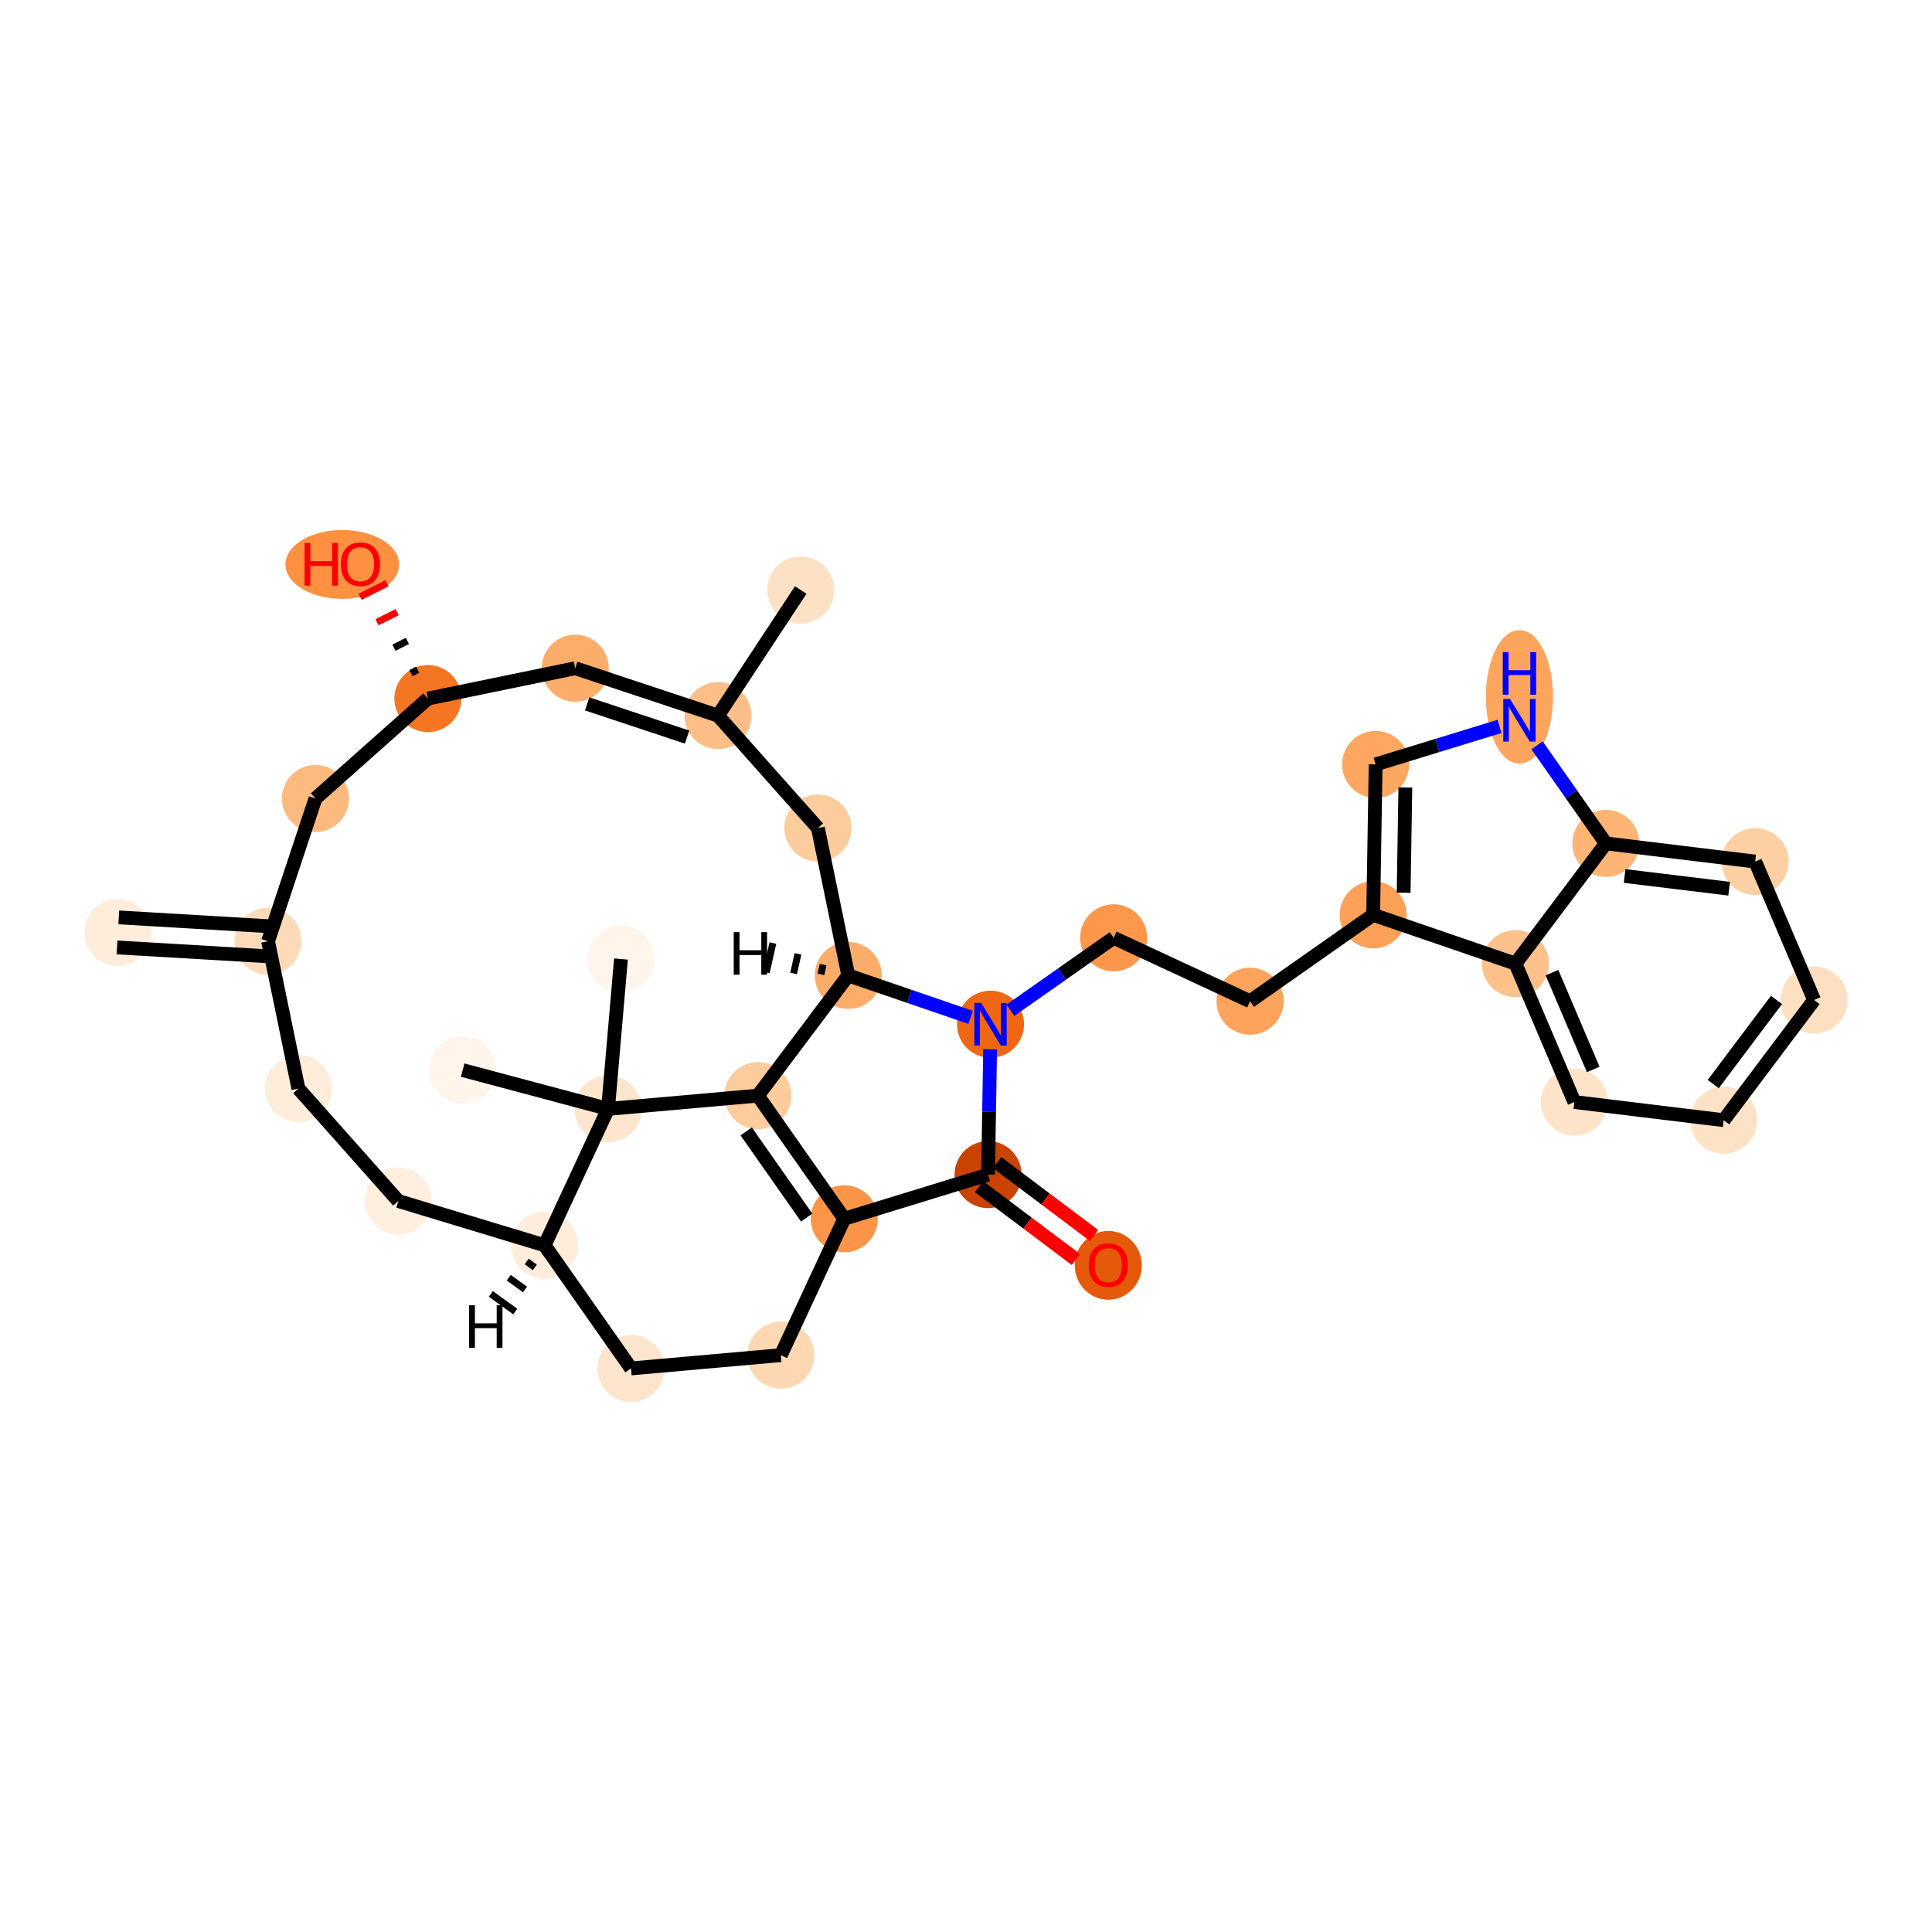 <?xml version='1.0' encoding='iso-8859-1'?>
<svg version='1.1' baseProfile='full'
              xmlns='http://www.w3.org/2000/svg'
                      xmlns:rdkit='http://www.rdkit.org/xml'
                      xmlns:xlink='http://www.w3.org/1999/xlink'
                  xml:space='preserve'
width='280px' height='280px' viewBox='0 0 280 280'>
<!-- END OF HEADER -->
<rect style='opacity:1.0;fill:#FFFFFF;stroke:none' width='280' height='280' x='0' y='0'> </rect>
<ellipse cx='17.087' cy='135.132' rx='4.36' ry='4.36'  style='fill:#FEEDDB;fill-rule:evenodd;stroke:#FEEDDB;stroke-width:1.0px;stroke-linecap:butt;stroke-linejoin:miter;stroke-opacity:1' />
<ellipse cx='38.85' cy='136.413' rx='4.36' ry='4.36'  style='fill:#FDDBB9;fill-rule:evenodd;stroke:#FDDBB9;stroke-width:1.0px;stroke-linecap:butt;stroke-linejoin:miter;stroke-opacity:1' />
<ellipse cx='43.245' cy='157.766' rx='4.36' ry='4.36'  style='fill:#FEEDDB;fill-rule:evenodd;stroke:#FEEDDB;stroke-width:1.0px;stroke-linecap:butt;stroke-linejoin:miter;stroke-opacity:1' />
<ellipse cx='57.728' cy='174.06' rx='4.36' ry='4.36'  style='fill:#FEEFE0;fill-rule:evenodd;stroke:#FEEFE0;stroke-width:1.0px;stroke-linecap:butt;stroke-linejoin:miter;stroke-opacity:1' />
<ellipse cx='78.926' cy='180.477' rx='4.36' ry='4.36'  style='fill:#FEEDDB;fill-rule:evenodd;stroke:#FEEDDB;stroke-width:1.0px;stroke-linecap:butt;stroke-linejoin:miter;stroke-opacity:1' />
<ellipse cx='91.45' cy='198.322' rx='4.36' ry='4.36'  style='fill:#FDE5CD;fill-rule:evenodd;stroke:#FDE5CD;stroke-width:1.0px;stroke-linecap:butt;stroke-linejoin:miter;stroke-opacity:1' />
<ellipse cx='113.165' cy='196.398' rx='4.36' ry='4.36'  style='fill:#FDD8B2;fill-rule:evenodd;stroke:#FDD8B2;stroke-width:1.0px;stroke-linecap:butt;stroke-linejoin:miter;stroke-opacity:1' />
<ellipse cx='122.357' cy='176.63' rx='4.36' ry='4.36'  style='fill:#FD9548;fill-rule:evenodd;stroke:#FD9548;stroke-width:1.0px;stroke-linecap:butt;stroke-linejoin:miter;stroke-opacity:1' />
<ellipse cx='109.834' cy='158.786' rx='4.36' ry='4.36'  style='fill:#FDCC9C;fill-rule:evenodd;stroke:#FDCC9C;stroke-width:1.0px;stroke-linecap:butt;stroke-linejoin:miter;stroke-opacity:1' />
<ellipse cx='122.934' cy='141.362' rx='4.36' ry='4.36'  style='fill:#FDAD6A;fill-rule:evenodd;stroke:#FDAD6A;stroke-width:1.0px;stroke-linecap:butt;stroke-linejoin:miter;stroke-opacity:1' />
<ellipse cx='118.539' cy='120.009' rx='4.36' ry='4.36'  style='fill:#FDCC9C;fill-rule:evenodd;stroke:#FDCC9C;stroke-width:1.0px;stroke-linecap:butt;stroke-linejoin:miter;stroke-opacity:1' />
<ellipse cx='104.056' cy='103.715' rx='4.36' ry='4.36'  style='fill:#FDBF87;fill-rule:evenodd;stroke:#FDBF87;stroke-width:1.0px;stroke-linecap:butt;stroke-linejoin:miter;stroke-opacity:1' />
<ellipse cx='116.047' cy='85.508' rx='4.36' ry='4.36'  style='fill:#FDE1C4;fill-rule:evenodd;stroke:#FDE1C4;stroke-width:1.0px;stroke-linecap:butt;stroke-linejoin:miter;stroke-opacity:1' />
<ellipse cx='83.367' cy='96.845' rx='4.36' ry='4.36'  style='fill:#FDAD6A;fill-rule:evenodd;stroke:#FDAD6A;stroke-width:1.0px;stroke-linecap:butt;stroke-linejoin:miter;stroke-opacity:1' />
<ellipse cx='62.014' cy='101.24' rx='4.36' ry='4.36'  style='fill:#F57622;fill-rule:evenodd;stroke:#F57622;stroke-width:1.0px;stroke-linecap:butt;stroke-linejoin:miter;stroke-opacity:1' />
<ellipse cx='49.608' cy='81.801' rx='7.732' ry='4.483'  style='fill:#FD9041;fill-rule:evenodd;stroke:#FD9041;stroke-width:1.0px;stroke-linecap:butt;stroke-linejoin:miter;stroke-opacity:1' />
<ellipse cx='45.72' cy='115.723' rx='4.36' ry='4.36'  style='fill:#FDBA7F;fill-rule:evenodd;stroke:#FDBA7F;stroke-width:1.0px;stroke-linecap:butt;stroke-linejoin:miter;stroke-opacity:1' />
<ellipse cx='143.555' cy='148.437' rx='4.36' ry='4.366'  style='fill:#EF6712;fill-rule:evenodd;stroke:#EF6712;stroke-width:1.0px;stroke-linecap:butt;stroke-linejoin:miter;stroke-opacity:1' />
<ellipse cx='161.399' cy='135.913' rx='4.36' ry='4.36'  style='fill:#FD974B;fill-rule:evenodd;stroke:#FD974B;stroke-width:1.0px;stroke-linecap:butt;stroke-linejoin:miter;stroke-opacity:1' />
<ellipse cx='181.167' cy='145.105' rx='4.36' ry='4.36'  style='fill:#FDA35B;fill-rule:evenodd;stroke:#FDA35B;stroke-width:1.0px;stroke-linecap:butt;stroke-linejoin:miter;stroke-opacity:1' />
<ellipse cx='199.011' cy='132.582' rx='4.36' ry='4.36'  style='fill:#FDA158;fill-rule:evenodd;stroke:#FDA158;stroke-width:1.0px;stroke-linecap:butt;stroke-linejoin:miter;stroke-opacity:1' />
<ellipse cx='199.368' cy='110.784' rx='4.36' ry='4.36'  style='fill:#FDA761;fill-rule:evenodd;stroke:#FDA761;stroke-width:1.0px;stroke-linecap:butt;stroke-linejoin:miter;stroke-opacity:1' />
<ellipse cx='220.209' cy='100.992' rx='4.36' ry='9.168'  style='fill:#FDA45D;fill-rule:evenodd;stroke:#FDA45D;stroke-width:1.0px;stroke-linecap:butt;stroke-linejoin:miter;stroke-opacity:1' />
<ellipse cx='232.732' cy='122.232' rx='4.36' ry='4.36'  style='fill:#FDB474;fill-rule:evenodd;stroke:#FDB474;stroke-width:1.0px;stroke-linecap:butt;stroke-linejoin:miter;stroke-opacity:1' />
<ellipse cx='254.373' cy='124.866' rx='4.36' ry='4.36'  style='fill:#FDD0A3;fill-rule:evenodd;stroke:#FDD0A3;stroke-width:1.0px;stroke-linecap:butt;stroke-linejoin:miter;stroke-opacity:1' />
<ellipse cx='262.913' cy='144.924' rx='4.36' ry='4.36'  style='fill:#FDDFC1;fill-rule:evenodd;stroke:#FDDFC1;stroke-width:1.0px;stroke-linecap:butt;stroke-linejoin:miter;stroke-opacity:1' />
<ellipse cx='249.812' cy='162.348' rx='4.36' ry='4.36'  style='fill:#FDE2C6;fill-rule:evenodd;stroke:#FDE2C6;stroke-width:1.0px;stroke-linecap:butt;stroke-linejoin:miter;stroke-opacity:1' />
<ellipse cx='228.171' cy='159.715' rx='4.36' ry='4.36'  style='fill:#FDE3C8;fill-rule:evenodd;stroke:#FDE3C8;stroke-width:1.0px;stroke-linecap:butt;stroke-linejoin:miter;stroke-opacity:1' />
<ellipse cx='219.631' cy='139.657' rx='4.36' ry='4.36'  style='fill:#FDC18B;fill-rule:evenodd;stroke:#FDC18B;stroke-width:1.0px;stroke-linecap:butt;stroke-linejoin:miter;stroke-opacity:1' />
<ellipse cx='143.198' cy='170.234' rx='4.36' ry='4.36'  style='fill:#CB4301;fill-rule:evenodd;stroke:#CB4301;stroke-width:1.0px;stroke-linecap:butt;stroke-linejoin:miter;stroke-opacity:1' />
<ellipse cx='160.623' cy='183.383' rx='4.36' ry='4.483'  style='fill:#E5590A;fill-rule:evenodd;stroke:#E5590A;stroke-width:1.0px;stroke-linecap:butt;stroke-linejoin:miter;stroke-opacity:1' />
<ellipse cx='88.118' cy='160.71' rx='4.36' ry='4.36'  style='fill:#FEE6CE;fill-rule:evenodd;stroke:#FEE6CE;stroke-width:1.0px;stroke-linecap:butt;stroke-linejoin:miter;stroke-opacity:1' />
<ellipse cx='67.055' cy='155.09' rx='4.36' ry='4.36'  style='fill:#FFF5EB;fill-rule:evenodd;stroke:#FFF5EB;stroke-width:1.0px;stroke-linecap:butt;stroke-linejoin:miter;stroke-opacity:1' />
<ellipse cx='89.995' cy='138.99' rx='4.36' ry='4.36'  style='fill:#FFF5EB;fill-rule:evenodd;stroke:#FFF5EB;stroke-width:1.0px;stroke-linecap:butt;stroke-linejoin:miter;stroke-opacity:1' />
<path class='bond-0 atom-0 atom-1' d='M 16.959,137.308 L 38.722,138.589' style='fill:none;fill-rule:evenodd;stroke:#000000;stroke-width:2.0px;stroke-linecap:butt;stroke-linejoin:miter;stroke-opacity:1' />
<path class='bond-0 atom-0 atom-1' d='M 17.215,132.956 L 38.978,134.237' style='fill:none;fill-rule:evenodd;stroke:#000000;stroke-width:2.0px;stroke-linecap:butt;stroke-linejoin:miter;stroke-opacity:1' />
<path class='bond-1 atom-1 atom-2' d='M 38.85,136.413 L 43.245,157.766' style='fill:none;fill-rule:evenodd;stroke:#000000;stroke-width:2.0px;stroke-linecap:butt;stroke-linejoin:miter;stroke-opacity:1' />
<path class='bond-33 atom-16 atom-1' d='M 45.72,115.723 L 38.85,136.413' style='fill:none;fill-rule:evenodd;stroke:#000000;stroke-width:2.0px;stroke-linecap:butt;stroke-linejoin:miter;stroke-opacity:1' />
<path class='bond-2 atom-2 atom-3' d='M 43.245,157.766 L 57.728,174.06' style='fill:none;fill-rule:evenodd;stroke:#000000;stroke-width:2.0px;stroke-linecap:butt;stroke-linejoin:miter;stroke-opacity:1' />
<path class='bond-3 atom-3 atom-4' d='M 57.728,174.06 L 78.926,180.477' style='fill:none;fill-rule:evenodd;stroke:#000000;stroke-width:2.0px;stroke-linecap:butt;stroke-linejoin:miter;stroke-opacity:1' />
<path class='bond-4 atom-4 atom-5' d='M 78.926,180.477 L 91.45,198.322' style='fill:none;fill-rule:evenodd;stroke:#000000;stroke-width:2.0px;stroke-linecap:butt;stroke-linejoin:miter;stroke-opacity:1' />
<path class='bond-35 atom-31 atom-4' d='M 88.118,160.71 L 78.926,180.477' style='fill:none;fill-rule:evenodd;stroke:#000000;stroke-width:2.0px;stroke-linecap:butt;stroke-linejoin:miter;stroke-opacity:1' />
<path class='bond-38 atom-4 atom-34' d='M 76.33,182.826 L 77.507,183.678' style='fill:none;fill-rule:evenodd;stroke:#000000;stroke-width:1.0px;stroke-linecap:butt;stroke-linejoin:miter;stroke-opacity:1' />
<path class='bond-38 atom-4 atom-34' d='M 73.733,185.175 L 76.088,186.879' style='fill:none;fill-rule:evenodd;stroke:#000000;stroke-width:1.0px;stroke-linecap:butt;stroke-linejoin:miter;stroke-opacity:1' />
<path class='bond-38 atom-4 atom-34' d='M 71.137,187.523 L 74.669,190.079' style='fill:none;fill-rule:evenodd;stroke:#000000;stroke-width:1.0px;stroke-linecap:butt;stroke-linejoin:miter;stroke-opacity:1' />
<path class='bond-5 atom-5 atom-6' d='M 91.45,198.322 L 113.165,196.398' style='fill:none;fill-rule:evenodd;stroke:#000000;stroke-width:2.0px;stroke-linecap:butt;stroke-linejoin:miter;stroke-opacity:1' />
<path class='bond-6 atom-6 atom-7' d='M 113.165,196.398 L 122.357,176.63' style='fill:none;fill-rule:evenodd;stroke:#000000;stroke-width:2.0px;stroke-linecap:butt;stroke-linejoin:miter;stroke-opacity:1' />
<path class='bond-7 atom-7 atom-8' d='M 122.357,176.63 L 109.834,158.786' style='fill:none;fill-rule:evenodd;stroke:#000000;stroke-width:2.0px;stroke-linecap:butt;stroke-linejoin:miter;stroke-opacity:1' />
<path class='bond-7 atom-7 atom-8' d='M 116.91,176.459 L 108.143,163.968' style='fill:none;fill-rule:evenodd;stroke:#000000;stroke-width:2.0px;stroke-linecap:butt;stroke-linejoin:miter;stroke-opacity:1' />
<path class='bond-36 atom-29 atom-7' d='M 143.198,170.234 L 122.357,176.63' style='fill:none;fill-rule:evenodd;stroke:#000000;stroke-width:2.0px;stroke-linecap:butt;stroke-linejoin:miter;stroke-opacity:1' />
<path class='bond-8 atom-8 atom-9' d='M 109.834,158.786 L 122.934,141.362' style='fill:none;fill-rule:evenodd;stroke:#000000;stroke-width:2.0px;stroke-linecap:butt;stroke-linejoin:miter;stroke-opacity:1' />
<path class='bond-30 atom-8 atom-31' d='M 109.834,158.786 L 88.118,160.71' style='fill:none;fill-rule:evenodd;stroke:#000000;stroke-width:2.0px;stroke-linecap:butt;stroke-linejoin:miter;stroke-opacity:1' />
<path class='bond-9 atom-9 atom-10' d='M 122.934,141.362 L 118.539,120.009' style='fill:none;fill-rule:evenodd;stroke:#000000;stroke-width:2.0px;stroke-linecap:butt;stroke-linejoin:miter;stroke-opacity:1' />
<path class='bond-16 atom-9 atom-17' d='M 122.934,141.362 L 131.801,144.404' style='fill:none;fill-rule:evenodd;stroke:#000000;stroke-width:2.0px;stroke-linecap:butt;stroke-linejoin:miter;stroke-opacity:1' />
<path class='bond-16 atom-9 atom-17' d='M 131.801,144.404 L 140.668,147.446' style='fill:none;fill-rule:evenodd;stroke:#0000FF;stroke-width:2.0px;stroke-linecap:butt;stroke-linejoin:miter;stroke-opacity:1' />
<path class='bond-39 atom-9 atom-35' d='M 119.293,139.799 L 118.975,141.217' style='fill:none;fill-rule:evenodd;stroke:#000000;stroke-width:1.0px;stroke-linecap:butt;stroke-linejoin:miter;stroke-opacity:1' />
<path class='bond-39 atom-9 atom-35' d='M 115.652,138.237 L 115.015,141.073' style='fill:none;fill-rule:evenodd;stroke:#000000;stroke-width:1.0px;stroke-linecap:butt;stroke-linejoin:miter;stroke-opacity:1' />
<path class='bond-39 atom-9 atom-35' d='M 112.01,136.675 L 111.055,140.929' style='fill:none;fill-rule:evenodd;stroke:#000000;stroke-width:1.0px;stroke-linecap:butt;stroke-linejoin:miter;stroke-opacity:1' />
<path class='bond-10 atom-10 atom-11' d='M 118.539,120.009 L 104.056,103.715' style='fill:none;fill-rule:evenodd;stroke:#000000;stroke-width:2.0px;stroke-linecap:butt;stroke-linejoin:miter;stroke-opacity:1' />
<path class='bond-11 atom-11 atom-12' d='M 104.056,103.715 L 116.047,85.508' style='fill:none;fill-rule:evenodd;stroke:#000000;stroke-width:2.0px;stroke-linecap:butt;stroke-linejoin:miter;stroke-opacity:1' />
<path class='bond-12 atom-11 atom-13' d='M 104.056,103.715 L 83.367,96.845' style='fill:none;fill-rule:evenodd;stroke:#000000;stroke-width:2.0px;stroke-linecap:butt;stroke-linejoin:miter;stroke-opacity:1' />
<path class='bond-12 atom-11 atom-13' d='M 99.579,106.822 L 85.096,102.013' style='fill:none;fill-rule:evenodd;stroke:#000000;stroke-width:2.0px;stroke-linecap:butt;stroke-linejoin:miter;stroke-opacity:1' />
<path class='bond-13 atom-13 atom-14' d='M 83.367,96.845 L 62.014,101.24' style='fill:none;fill-rule:evenodd;stroke:#000000;stroke-width:2.0px;stroke-linecap:butt;stroke-linejoin:miter;stroke-opacity:1' />
<path class='bond-14 atom-14 atom-15' d='M 60.53,97.065 L 59.555,97.553' style='fill:none;fill-rule:evenodd;stroke:#000000;stroke-width:1.0px;stroke-linecap:butt;stroke-linejoin:miter;stroke-opacity:1' />
<path class='bond-14 atom-14 atom-15' d='M 59.046,92.889 L 57.097,93.867' style='fill:none;fill-rule:evenodd;stroke:#000000;stroke-width:1.0px;stroke-linecap:butt;stroke-linejoin:miter;stroke-opacity:1' />
<path class='bond-14 atom-14 atom-15' d='M 57.562,88.714 L 54.638,90.18' style='fill:none;fill-rule:evenodd;stroke:#FF0000;stroke-width:1.0px;stroke-linecap:butt;stroke-linejoin:miter;stroke-opacity:1' />
<path class='bond-14 atom-14 atom-15' d='M 56.077,84.538 L 52.18,86.493' style='fill:none;fill-rule:evenodd;stroke:#FF0000;stroke-width:1.0px;stroke-linecap:butt;stroke-linejoin:miter;stroke-opacity:1' />
<path class='bond-15 atom-14 atom-16' d='M 62.014,101.24 L 45.72,115.723' style='fill:none;fill-rule:evenodd;stroke:#000000;stroke-width:2.0px;stroke-linecap:butt;stroke-linejoin:miter;stroke-opacity:1' />
<path class='bond-17 atom-17 atom-18' d='M 146.441,146.411 L 153.92,141.162' style='fill:none;fill-rule:evenodd;stroke:#0000FF;stroke-width:2.0px;stroke-linecap:butt;stroke-linejoin:miter;stroke-opacity:1' />
<path class='bond-17 atom-17 atom-18' d='M 153.92,141.162 L 161.399,135.913' style='fill:none;fill-rule:evenodd;stroke:#000000;stroke-width:2.0px;stroke-linecap:butt;stroke-linejoin:miter;stroke-opacity:1' />
<path class='bond-28 atom-17 atom-29' d='M 143.495,152.069 L 143.347,161.151' style='fill:none;fill-rule:evenodd;stroke:#0000FF;stroke-width:2.0px;stroke-linecap:butt;stroke-linejoin:miter;stroke-opacity:1' />
<path class='bond-28 atom-17 atom-29' d='M 143.347,161.151 L 143.198,170.234' style='fill:none;fill-rule:evenodd;stroke:#000000;stroke-width:2.0px;stroke-linecap:butt;stroke-linejoin:miter;stroke-opacity:1' />
<path class='bond-18 atom-18 atom-19' d='M 161.399,135.913 L 181.167,145.105' style='fill:none;fill-rule:evenodd;stroke:#000000;stroke-width:2.0px;stroke-linecap:butt;stroke-linejoin:miter;stroke-opacity:1' />
<path class='bond-19 atom-19 atom-20' d='M 181.167,145.105 L 199.011,132.582' style='fill:none;fill-rule:evenodd;stroke:#000000;stroke-width:2.0px;stroke-linecap:butt;stroke-linejoin:miter;stroke-opacity:1' />
<path class='bond-20 atom-20 atom-21' d='M 199.011,132.582 L 199.368,110.784' style='fill:none;fill-rule:evenodd;stroke:#000000;stroke-width:2.0px;stroke-linecap:butt;stroke-linejoin:miter;stroke-opacity:1' />
<path class='bond-20 atom-20 atom-21' d='M 203.424,129.383 L 203.674,114.125' style='fill:none;fill-rule:evenodd;stroke:#000000;stroke-width:2.0px;stroke-linecap:butt;stroke-linejoin:miter;stroke-opacity:1' />
<path class='bond-34 atom-28 atom-20' d='M 219.631,139.657 L 199.011,132.582' style='fill:none;fill-rule:evenodd;stroke:#000000;stroke-width:2.0px;stroke-linecap:butt;stroke-linejoin:miter;stroke-opacity:1' />
<path class='bond-21 atom-21 atom-22' d='M 199.368,110.784 L 208.345,108.029' style='fill:none;fill-rule:evenodd;stroke:#000000;stroke-width:2.0px;stroke-linecap:butt;stroke-linejoin:miter;stroke-opacity:1' />
<path class='bond-21 atom-21 atom-22' d='M 208.345,108.029 L 217.322,105.274' style='fill:none;fill-rule:evenodd;stroke:#0000FF;stroke-width:2.0px;stroke-linecap:butt;stroke-linejoin:miter;stroke-opacity:1' />
<path class='bond-22 atom-22 atom-23' d='M 222.758,108.02 L 227.745,115.126' style='fill:none;fill-rule:evenodd;stroke:#0000FF;stroke-width:2.0px;stroke-linecap:butt;stroke-linejoin:miter;stroke-opacity:1' />
<path class='bond-22 atom-22 atom-23' d='M 227.745,115.126 L 232.732,122.232' style='fill:none;fill-rule:evenodd;stroke:#000000;stroke-width:2.0px;stroke-linecap:butt;stroke-linejoin:miter;stroke-opacity:1' />
<path class='bond-23 atom-23 atom-24' d='M 232.732,122.232 L 254.373,124.866' style='fill:none;fill-rule:evenodd;stroke:#000000;stroke-width:2.0px;stroke-linecap:butt;stroke-linejoin:miter;stroke-opacity:1' />
<path class='bond-23 atom-23 atom-24' d='M 235.452,126.955 L 250.6,128.799' style='fill:none;fill-rule:evenodd;stroke:#000000;stroke-width:2.0px;stroke-linecap:butt;stroke-linejoin:miter;stroke-opacity:1' />
<path class='bond-37 atom-28 atom-23' d='M 219.631,139.657 L 232.732,122.232' style='fill:none;fill-rule:evenodd;stroke:#000000;stroke-width:2.0px;stroke-linecap:butt;stroke-linejoin:miter;stroke-opacity:1' />
<path class='bond-24 atom-24 atom-25' d='M 254.373,124.866 L 262.913,144.924' style='fill:none;fill-rule:evenodd;stroke:#000000;stroke-width:2.0px;stroke-linecap:butt;stroke-linejoin:miter;stroke-opacity:1' />
<path class='bond-25 atom-25 atom-26' d='M 262.913,144.924 L 249.812,162.348' style='fill:none;fill-rule:evenodd;stroke:#000000;stroke-width:2.0px;stroke-linecap:butt;stroke-linejoin:miter;stroke-opacity:1' />
<path class='bond-25 atom-25 atom-26' d='M 257.463,144.917 L 248.292,157.114' style='fill:none;fill-rule:evenodd;stroke:#000000;stroke-width:2.0px;stroke-linecap:butt;stroke-linejoin:miter;stroke-opacity:1' />
<path class='bond-26 atom-26 atom-27' d='M 249.812,162.348 L 228.171,159.715' style='fill:none;fill-rule:evenodd;stroke:#000000;stroke-width:2.0px;stroke-linecap:butt;stroke-linejoin:miter;stroke-opacity:1' />
<path class='bond-27 atom-27 atom-28' d='M 228.171,159.715 L 219.631,139.657' style='fill:none;fill-rule:evenodd;stroke:#000000;stroke-width:2.0px;stroke-linecap:butt;stroke-linejoin:miter;stroke-opacity:1' />
<path class='bond-27 atom-27 atom-28' d='M 230.902,154.998 L 224.924,140.958' style='fill:none;fill-rule:evenodd;stroke:#000000;stroke-width:2.0px;stroke-linecap:butt;stroke-linejoin:miter;stroke-opacity:1' />
<path class='bond-29 atom-29 atom-30' d='M 141.888,171.977 L 148.911,177.257' style='fill:none;fill-rule:evenodd;stroke:#000000;stroke-width:2.0px;stroke-linecap:butt;stroke-linejoin:miter;stroke-opacity:1' />
<path class='bond-29 atom-29 atom-30' d='M 148.911,177.257 L 155.933,182.537' style='fill:none;fill-rule:evenodd;stroke:#FF0000;stroke-width:2.0px;stroke-linecap:butt;stroke-linejoin:miter;stroke-opacity:1' />
<path class='bond-29 atom-29 atom-30' d='M 144.508,168.492 L 151.531,173.772' style='fill:none;fill-rule:evenodd;stroke:#000000;stroke-width:2.0px;stroke-linecap:butt;stroke-linejoin:miter;stroke-opacity:1' />
<path class='bond-29 atom-29 atom-30' d='M 151.531,173.772 L 158.554,179.052' style='fill:none;fill-rule:evenodd;stroke:#FF0000;stroke-width:2.0px;stroke-linecap:butt;stroke-linejoin:miter;stroke-opacity:1' />
<path class='bond-31 atom-31 atom-32' d='M 88.118,160.71 L 67.055,155.09' style='fill:none;fill-rule:evenodd;stroke:#000000;stroke-width:2.0px;stroke-linecap:butt;stroke-linejoin:miter;stroke-opacity:1' />
<path class='bond-32 atom-31 atom-33' d='M 88.118,160.71 L 89.995,138.99' style='fill:none;fill-rule:evenodd;stroke:#000000;stroke-width:2.0px;stroke-linecap:butt;stroke-linejoin:miter;stroke-opacity:1' />
<path  class='atom-15' d='M 44.141 78.701
L 44.978 78.701
L 44.978 81.326
L 48.135 81.326
L 48.135 78.701
L 48.972 78.701
L 48.972 84.875
L 48.135 84.875
L 48.135 82.023
L 44.978 82.023
L 44.978 84.875
L 44.141 84.875
L 44.141 78.701
' fill='#FF0000'/>
<path  class='atom-15' d='M 49.408 81.77
Q 49.408 80.288, 50.14 79.46
Q 50.873 78.631, 52.242 78.631
Q 53.611 78.631, 54.343 79.46
Q 55.076 80.288, 55.076 81.77
Q 55.076 83.27, 54.335 84.125
Q 53.593 84.971, 52.242 84.971
Q 50.882 84.971, 50.14 84.125
Q 49.408 83.279, 49.408 81.77
M 52.242 84.273
Q 53.184 84.273, 53.689 83.645
Q 54.204 83.009, 54.204 81.77
Q 54.204 80.558, 53.689 79.948
Q 53.184 79.329, 52.242 79.329
Q 51.3 79.329, 50.786 79.939
Q 50.28 80.55, 50.28 81.77
Q 50.28 83.017, 50.786 83.645
Q 51.3 84.273, 52.242 84.273
' fill='#FF0000'/>
<path  class='atom-17' d='M 142.19 145.35
L 144.213 148.62
Q 144.414 148.942, 144.736 149.527
Q 145.059 150.111, 145.076 150.146
L 145.076 145.35
L 145.896 145.35
L 145.896 151.524
L 145.05 151.524
L 142.879 147.948
Q 142.626 147.53, 142.356 147.05
Q 142.094 146.571, 142.016 146.422
L 142.016 151.524
L 141.213 151.524
L 141.213 145.35
L 142.19 145.35
' fill='#0000FF'/>
<path  class='atom-22' d='M 218.844 101.301
L 220.867 104.571
Q 221.068 104.894, 221.39 105.478
Q 221.713 106.062, 221.73 106.097
L 221.73 101.301
L 222.55 101.301
L 222.55 107.475
L 221.704 107.475
L 219.533 103.9
Q 219.28 103.481, 219.01 103.001
Q 218.748 102.522, 218.67 102.374
L 218.67 107.475
L 217.867 107.475
L 217.867 101.301
L 218.844 101.301
' fill='#0000FF'/>
<path  class='atom-22' d='M 217.793 94.51
L 218.63 94.51
L 218.63 97.135
L 221.787 97.135
L 221.787 94.51
L 222.624 94.51
L 222.624 100.684
L 221.787 100.684
L 221.787 97.832
L 218.63 97.832
L 218.63 100.684
L 217.793 100.684
L 217.793 94.51
' fill='#0000FF'/>
<path  class='atom-30' d='M 157.789 183.352
Q 157.789 181.87, 158.521 181.042
Q 159.254 180.213, 160.623 180.213
Q 161.992 180.213, 162.724 181.042
Q 163.457 181.87, 163.457 183.352
Q 163.457 184.852, 162.715 185.707
Q 161.974 186.553, 160.623 186.553
Q 159.262 186.553, 158.521 185.707
Q 157.789 184.861, 157.789 183.352
M 160.623 185.855
Q 161.564 185.855, 162.07 185.227
Q 162.585 184.591, 162.585 183.352
Q 162.585 182.14, 162.07 181.53
Q 161.564 180.911, 160.623 180.911
Q 159.681 180.911, 159.166 181.521
Q 158.661 182.132, 158.661 183.352
Q 158.661 184.599, 159.166 185.227
Q 159.681 185.855, 160.623 185.855
' fill='#FF0000'/>
<path  class='atom-34' d='M 67.991 189.165
L 68.828 189.165
L 68.828 191.789
L 71.985 191.789
L 71.985 189.165
L 72.822 189.165
L 72.822 195.339
L 71.985 195.339
L 71.985 192.487
L 68.828 192.487
L 68.828 195.339
L 67.991 195.339
L 67.991 189.165
' fill='#000000'/>
<path  class='atom-35' d='M 106.338 135.091
L 107.176 135.091
L 107.176 137.716
L 110.332 137.716
L 110.332 135.091
L 111.169 135.091
L 111.169 141.265
L 110.332 141.265
L 110.332 138.413
L 107.176 138.413
L 107.176 141.265
L 106.338 141.265
L 106.338 135.091
' fill='#000000'/>
</svg>
